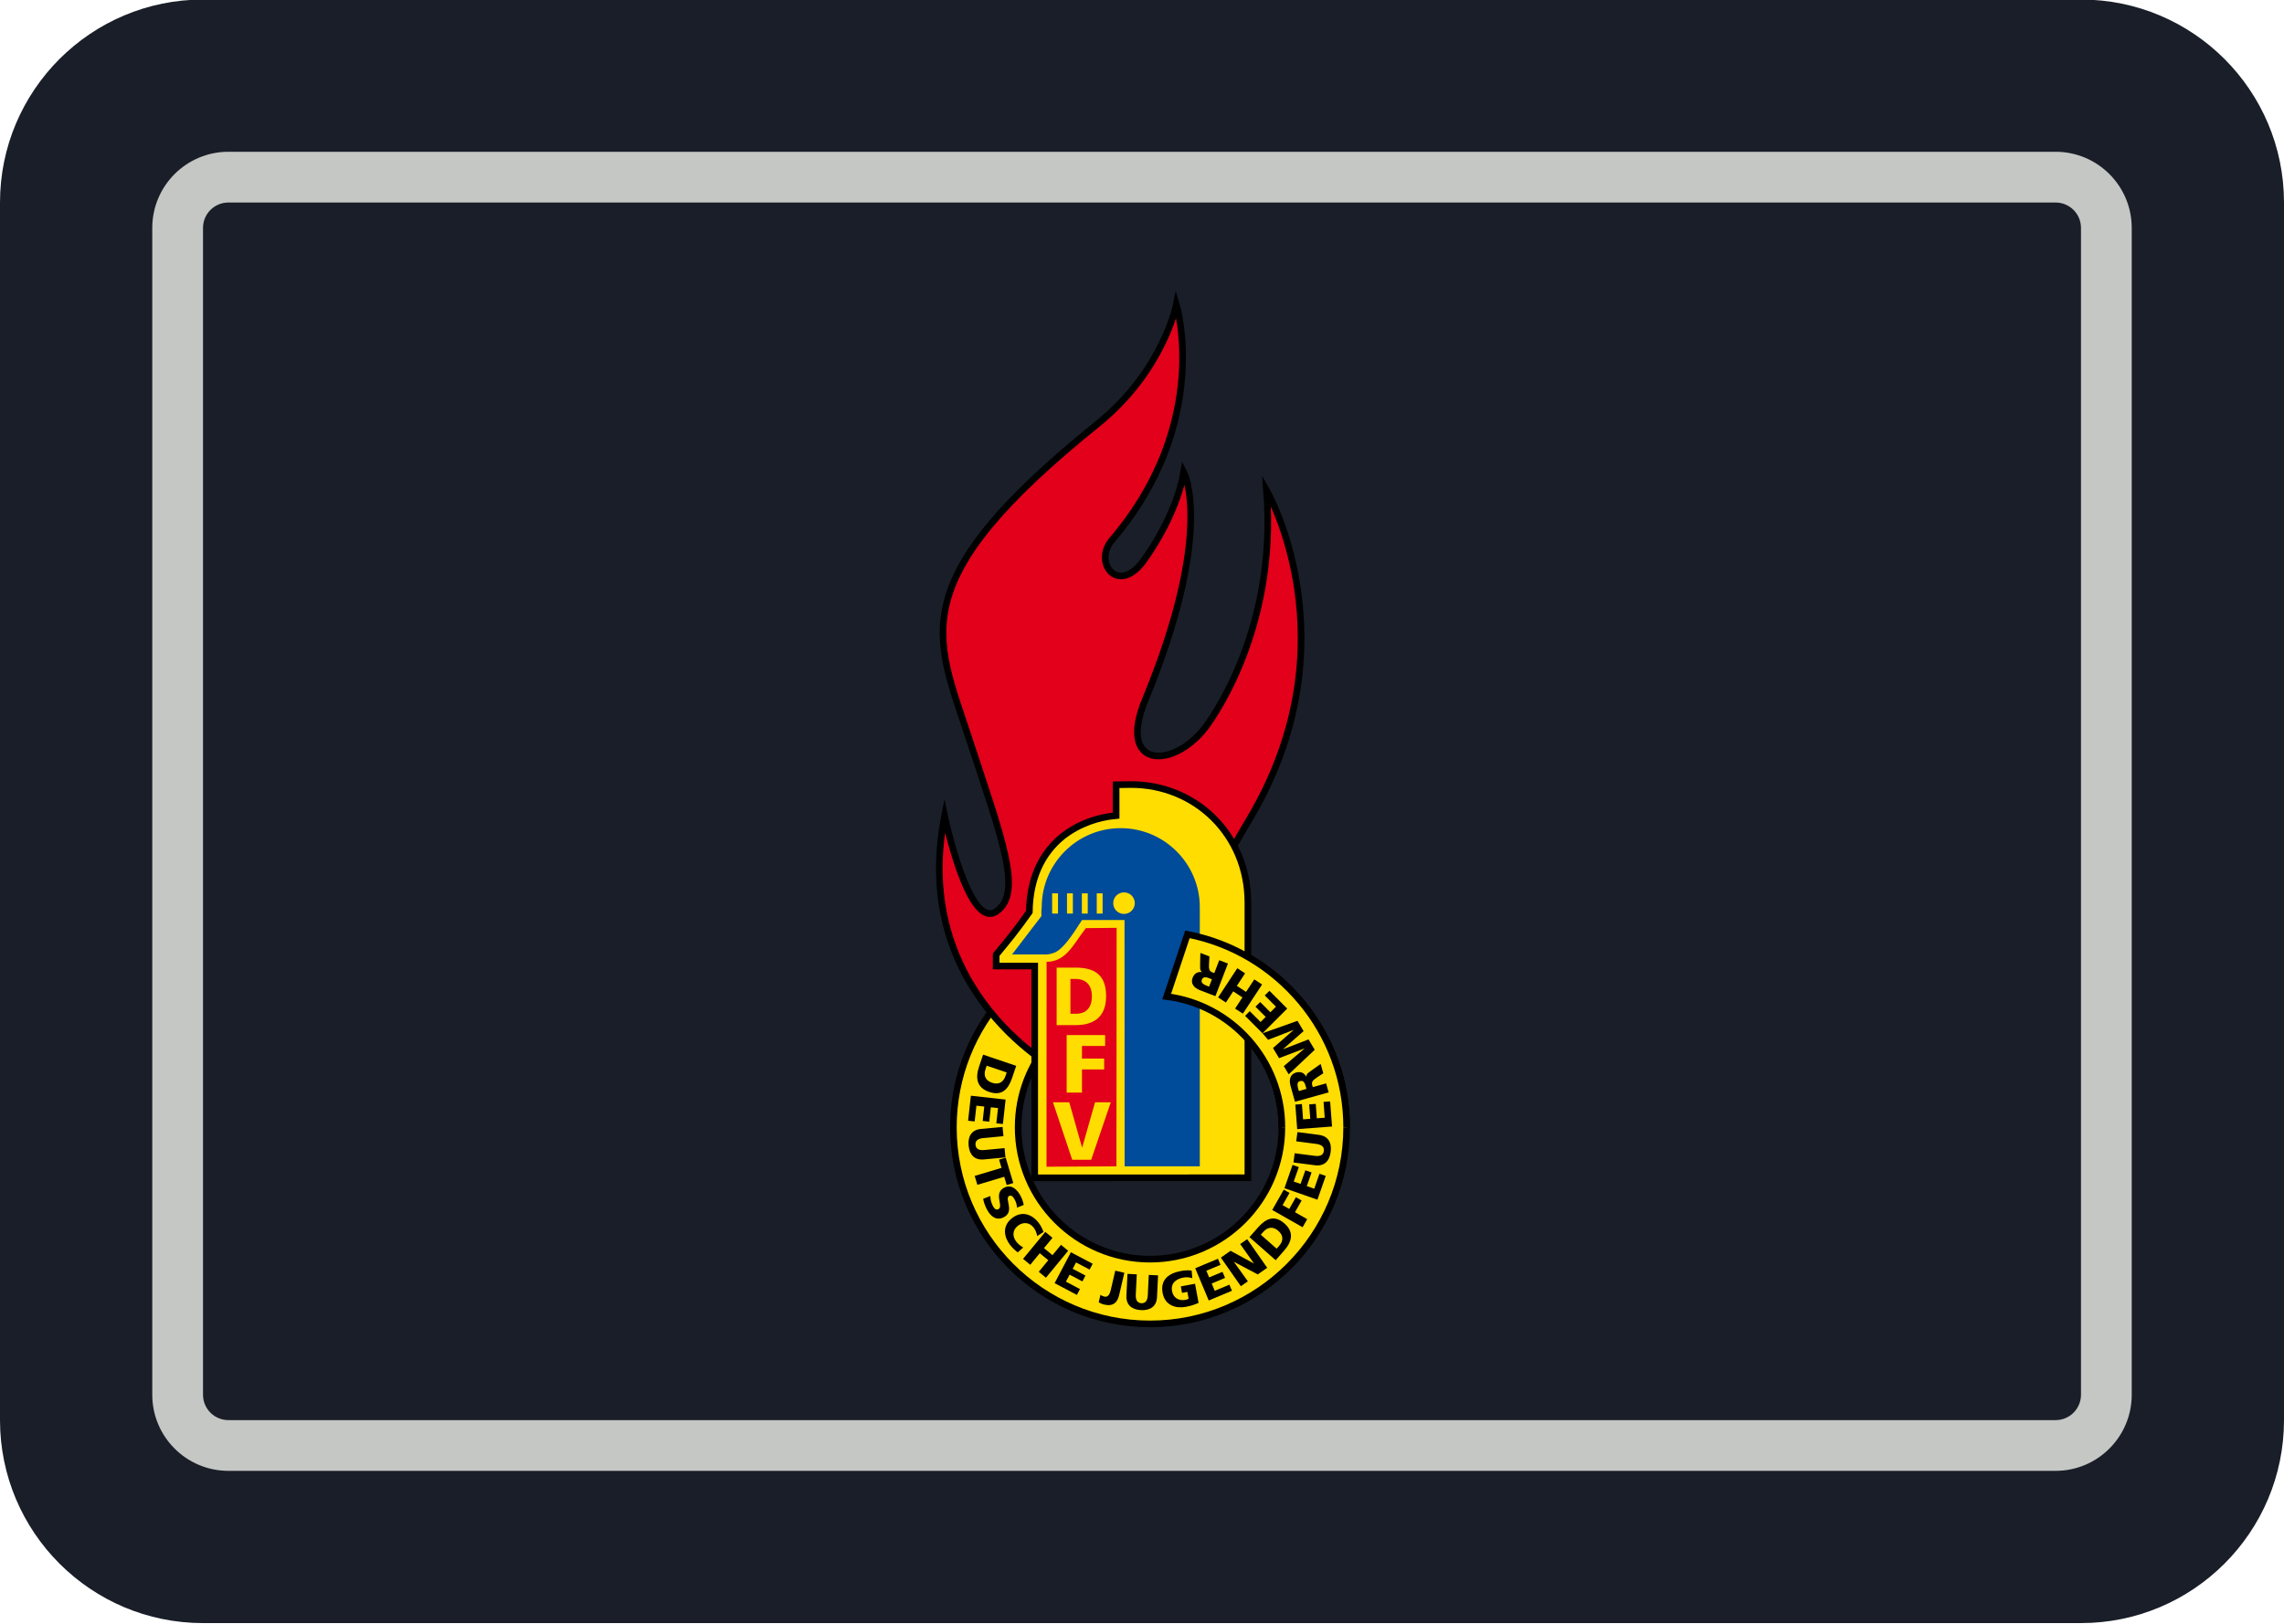 <?xml version="1.0" encoding="UTF-8" standalone="no"?>
<!DOCTYPE svg PUBLIC "-//W3C//DTD SVG 1.1//EN" "http://www.w3.org/Graphics/SVG/1.1/DTD/svg11.dtd">
<svg width="100%" height="100%" viewBox="0 0 90 64" version="1.1" xmlns="http://www.w3.org/2000/svg" xmlns:xlink="http://www.w3.org/1999/xlink" xml:space="preserve" xmlns:serif="http://www.serif.com/" style="fill-rule:evenodd;clip-rule:evenodd;">
    <g transform="matrix(1,0,0,1,-220,-168)">
        <g id="Kreisjugendfeuerwehrwart" transform="matrix(1,0,0,1,190,-23)">
            <rect x="30" y="191" width="90" height="64" style="fill:none;"/>
            <clipPath id="_clip1">
                <rect x="30" y="191" width="90" height="64"/>
            </clipPath>
            <g clip-path="url(#_clip1)">
                <g transform="matrix(1,0,0,1,3.4639e-13,125)">
                    <g transform="matrix(1.125,0,0,2.133,-7.125,-51.333)">
                        <path d="M113,58.75C113,56.68 109.814,55 105.889,55L40.111,55C36.186,55 33,56.68 33,58.75L33,81.25C33,83.32 36.186,85 40.111,85L105.889,85C109.814,85 113,83.32 113,81.25L113,58.75Z" style="fill:rgb(25,30,40);"/>
                    </g>
                    <g transform="matrix(0.087,0,0,0.087,66.328,77.071)">
                        <path d="M37.71,323.292C23.151,339.153 14.25,360.287 14.25,383.457C14.25,432.564 54.204,472.513 103.312,472.513C152.411,472.513 192.365,432.565 192.365,383.457C192.365,340.158 161.287,303.966 120.259,296.025L110.862,324.214C140.242,327.931 163.033,353.092 163.033,383.456C163.033,416.393 136.241,443.19 103.313,443.19C70.376,443.19 43.578,416.392 43.578,383.456C43.578,368.467 49.135,354.742 58.302,344.241" style="fill:rgb(255,221,0);fill-rule:nonzero;"/>
                        <path d="M37.71,323.292C23.151,339.153 14.25,360.287 14.25,383.457C14.25,432.564 54.204,472.513 103.312,472.513C152.411,472.513 192.365,432.565 192.365,383.457C192.365,340.158 161.287,303.966 120.259,296.025L110.862,324.214C140.242,327.931 163.033,353.092 163.033,383.456C163.033,416.393 136.241,443.19 103.313,443.19C70.376,443.19 43.578,416.392 43.578,383.456C43.578,368.467 49.135,354.742 58.302,344.241" style="fill:none;fill-rule:nonzero;stroke:black;stroke-width:3px;"/>
                        <path d="M27.708,350.539L25.875,355.994C24.143,361.109 24.826,365.521 30.439,367.418C36.23,369.372 39.1,366.273 40.857,361.059L42.703,355.603L27.708,350.539M38.393,358.6L37.868,360.149C36.889,363.069 34.752,364.283 31.755,363.272C28.771,362.266 27.797,360.066 28.809,357.083L29.328,355.54L38.393,358.6Z" style="fill-rule:nonzero;"/>
                        <path d="M37.899,370.889L36.673,381.965L33.695,381.636L34.46,374.739L31.211,374.385L30.497,380.896L27.519,380.574L28.24,374.05L24.681,373.658L23.884,380.802L20.913,380.473L22.171,369.138L37.899,370.889" style="fill-rule:nonzero;"/>
                        <path d="M28.063,398.01C23.746,398.421 21.539,395.804 21.147,391.7C20.768,387.591 22.443,384.6 26.748,384.196L36.522,383.279L36.926,387.47L27.848,388.324C25.768,388.526 24.068,389.26 24.27,391.403C24.472,393.546 26.28,393.944 28.36,393.742L37.432,392.888L37.83,397.092L28.063,398.01" style="fill-rule:nonzero;"/>
                        <path d="M36.06,401.821L34.941,398.086L37.938,397.188L41.389,408.7L38.393,409.598L37.273,405.861L25.117,409.509L23.896,405.47L36.06,401.821" style="fill-rule:nonzero;"/>
                        <path d="M31.009,414.579C30.984,415.811 31.268,417.373 32.058,418.934C32.671,420.129 33.487,421.128 34.619,420.553C37.243,419.219 32.185,413.39 37.312,410.779C40.713,409.048 43.324,411.885 44.778,414.712C45.461,416.065 45.935,417.5 46.106,418.619L43.065,419.851C43.014,418.663 42.667,417.467 42.117,416.393C41.63,415.445 40.751,413.914 39.513,414.535C37.237,415.704 42.168,421.59 37.079,424.188C33.432,426.046 30.865,423.486 29.271,420.35C28.601,419.036 27.969,417.303 27.741,415.843L31.009,414.579" style="fill-rule:nonzero;"/>
                        <path d="M43.406,440.113C42.426,439.367 41.332,438.513 39.992,436.832C37.375,433.519 36.034,428.38 40.738,424.662C45.056,421.249 49.601,422.576 52.832,426.666C53.825,427.931 54.514,429.392 55.095,430.864L52.194,432.717C51.941,431.187 51.41,429.929 50.519,428.784C48.66,426.438 45.74,426.256 43.432,428.083C40.992,430.011 40.871,432.899 42.781,435.321C43.654,436.408 44.804,437.281 45.879,437.906L43.406,440.113" style="fill-rule:nonzero;"/>
                        <path d="M55.885,430.839L59.141,433.52L55.285,438.191L59.135,441.371L62.984,436.699L66.234,439.386L56.169,451.594L52.92,448.907L57.232,443.666L53.382,440.499L49.07,445.733L45.814,443.047L55.885,430.839" style="fill-rule:nonzero;"/>
                        <path d="M67.467,440.063L77.348,445.266L75.944,447.908L69.806,444.671L68.282,447.561L74.073,450.62L72.682,453.269L66.892,450.209L65.223,453.383L71.576,456.733L70.185,459.382L60.096,454.065L67.467,440.063" style="fill-rule:nonzero;"/>
                        <path d="M80.863,459.338C81.305,459.704 81.925,459.983 82.627,460.148C83.841,460.432 84.922,459.775 85.51,457.258L87.565,448.395L91.68,449.356L89.328,459.452C88.563,462.759 86.679,464.724 82.513,463.758C81.603,463.543 80.73,463.081 80.067,462.746L80.863,459.338" style="fill-rule:nonzero;"/>
                        <path d="M106.485,460.337C106.276,464.654 103.368,466.469 99.246,466.273C95.124,466.078 92.406,463.985 92.621,459.668L93.101,449.85L97.311,450.065L96.869,459.169C96.768,461.255 97.242,463.044 99.398,463.151C101.554,463.253 102.205,461.514 102.306,459.434L102.748,450.325L106.952,450.527L106.485,460.337" style="fill-rule:nonzero;"/>
                        <path d="M125.296,462.992C122.786,464.142 120.833,464.541 119.404,464.806C115.257,465.571 110.082,464.35 109.008,458.458C107.927,452.592 111.644,449.582 117.35,448.546C118.373,448.35 120.561,448.071 122.179,448.375L122.464,451.82C121.028,451.301 119.474,451.333 118.487,451.516C115.124,452.129 112.614,454.045 113.284,457.667C113.841,460.733 116.344,462.181 119.372,461.624C119.935,461.529 120.453,461.34 120.801,461.094L120.238,458.021L117.81,458.458L117.267,455.519L123.708,454.331L125.296,462.992" style="fill-rule:nonzero;"/>
                        <path d="M123.785,447.308L134.083,443.002L135.228,445.759L128.823,448.438L130.088,451.448L136.138,448.926L137.295,451.676L131.251,454.217L132.623,457.518L139.261,454.742L140.411,457.505L129.898,461.904L123.785,447.308" style="fill-rule:nonzero;"/>
                        <path d="M135.392,442.483L139.785,439.405L150.33,445.139L150.368,445.113L144.147,436.339L147.309,434.139L156.387,447.093L152.101,450.102L141.366,444.412L141.321,444.443L147.631,453.225L144.451,455.443L135.392,442.483" style="fill-rule:nonzero;"/>
                        <path d="M160.224,443.666L164.03,439.336C167.596,435.296 168.671,430.946 164.233,427.046C159.636,423 155.787,424.757 152.152,428.899L148.346,433.216L160.224,443.666M153.485,432.116L154.559,430.883C156.595,428.582 159.035,428.273 161.399,430.353C163.77,432.439 163.814,434.847 161.741,437.218L160.66,438.438L153.485,432.116Z" style="fill-rule:nonzero;"/>
                        <path d="M158.662,420.907L163.891,411.703L166.495,413.176L163.347,418.72L166.369,420.439L169.378,415.136L171.977,416.608L168.967,421.912L174.499,425.073L172.419,428.728L158.662,420.907" style="fill-rule:nonzero;"/>
                        <path d="M164.2,411.026L167.873,400.487L170.699,401.48L168.404,408.029L171.496,409.11L173.664,402.922L176.483,403.908L174.321,410.097L177.697,411.272L180.068,404.489L182.9,405.482L179.133,416.248L164.2,411.026" style="fill-rule:nonzero;"/>
                        <path d="M62.757,358.239C62.757,358.239 -5.582,323.234 10.254,242.397C10.254,242.397 21.09,294.072 33.588,285.733C46.093,277.401 36.091,252.398 21.09,206.565C6.088,160.725 -9.286,136.355 79.422,64.892C109.425,40.73 115.257,10.72 115.257,10.72C115.257,10.72 131.453,64.222 86.091,117.388C77.152,127.87 89.423,143.232 101.093,125.733C101.093,125.733 115.257,106.566 118.588,86.563C118.588,86.563 132.756,113.229 101.093,189.9C88.386,220.65 113.317,221.566 128.128,202.607C128.735,201.823 161.33,160.301 156.09,94.889C156.09,94.889 196.094,164.056 148.181,244.148C103.35,319.106 127.755,318.234 127.755,318.234L62.757,358.239Z" style="fill:rgb(226,0,26);fill-rule:nonzero;"/>
                        <path d="M62.757,358.239C62.757,358.239 -5.582,323.234 10.254,242.397C10.254,242.397 21.09,294.072 33.588,285.733C46.093,277.401 36.091,252.398 21.09,206.565C6.088,160.725 -9.286,136.355 79.422,64.892C109.425,40.73 115.257,10.72 115.257,10.72C115.257,10.72 131.453,64.222 86.091,117.388C77.152,127.87 89.423,143.232 101.093,125.733C101.093,125.733 115.257,106.566 118.588,86.563C118.588,86.563 132.756,113.229 101.093,189.9C88.386,220.65 113.317,221.566 128.128,202.607C128.735,201.823 161.33,160.301 156.09,94.889C156.09,94.889 196.094,164.056 148.181,244.148C103.35,319.106 127.755,318.234 127.755,318.234L62.757,358.239Z" style="fill:none;fill-rule:nonzero;stroke:black;stroke-width:3px;stroke-miterlimit:7;"/>
                        <path d="M87.962,228.274L94.682,228.173C124.013,228.173 147.505,250.919 147.638,281.416L147.638,406.311L51.087,406.33L51.087,310.39L33.613,310.39L33.626,305.238C39.284,298.467 43.216,293.562 48.647,285.875C48.856,270.81 54.204,259.342 63.775,251.604C71.418,245.668 80.041,242.975 87.963,242.236L87.963,228.274L87.962,228.274Z" style="fill:rgb(255,221,0);fill-rule:nonzero;"/>
                        <path d="M87.962,228.274L94.682,228.173C124.013,228.173 147.505,250.919 147.638,281.416L147.638,406.311L51.087,406.33L51.087,310.39L33.613,310.39L33.626,305.238C39.284,298.467 43.216,293.562 48.647,285.875C48.856,270.81 54.204,259.342 63.775,251.604C71.418,245.668 80.041,242.975 87.963,242.236L87.963,228.274L87.962,228.274Z" style="fill:none;fill-rule:nonzero;stroke:black;stroke-width:3px;"/>
                        <path d="M88.184,293.086L88.101,401.133L56.435,401.31L56.46,308.499C65.336,308.359 68.37,300.861 74.243,293.225L88.184,293.086" style="fill:rgb(226,0,26);fill-rule:nonzero;"/>
                        <path d="M125.858,283.749C125.858,263.999 109.759,247.929 90.016,247.929C70.261,247.929 54.266,263.949 54.266,283.699C54.266,283.699 53.975,286.032 54.165,287.725L40.832,305.123L56.264,305.148C57.819,305.148 59.267,304.591 59.728,304.433C63.919,302.986 68.414,295.93 72.511,289.533L91.761,289.533L91.811,401.133L125.857,401.133L125.857,283.749" style="fill:rgb(0,75,154);fill-rule:nonzero;"/>
                        <path d="M91.528,277.022C88.828,277.022 86.641,279.203 86.641,281.909C86.641,284.601 88.828,286.789 91.528,286.789C94.227,286.789 96.408,284.601 96.408,281.909C96.408,279.203 94.227,277.022 91.528,277.022" style="fill:rgb(255,221,0);fill-rule:nonzero;"/>
                        <rect x="58.97" y="277.458" width="2.662" height="9.167" style="fill:rgb(255,221,0);"/>
                        <rect x="65.709" y="277.458" width="2.661" height="9.167" style="fill:rgb(255,221,0);"/>
                        <rect x="72.442" y="277.458" width="2.662" height="9.167" style="fill:rgb(255,221,0);"/>
                        <rect x="79.181" y="277.458" width="2.662" height="9.167" style="fill:rgb(255,221,0);"/>
                        <path d="M67.258,332.016L69.679,332.016C74.345,332.016 76.968,329.329 76.968,324.139C76.968,318.949 74.25,316.262 69.679,316.262L67.258,316.262L67.258,332.016M61.012,311.109L69.553,311.109C77.715,311.109 83.424,313.954 83.424,324.025C83.424,333.766 77.545,337.168 69.553,337.168L61.012,337.168L61.012,311.109Z" style="fill:rgb(255,221,0);fill-rule:nonzero;"/>
                        <path d="M65.551,341.669L82.98,341.669L82.98,346.601L72.499,346.601L72.499,352.309L82.538,352.309L82.538,357.233L72.499,357.233L72.499,367.728L65.551,367.728L65.551,341.669" style="fill:rgb(255,221,0);fill-rule:nonzero;"/>
                        <path d="M59.35,372.109L66.733,372.109L72.524,392.566L72.594,392.566L78.422,372.109L85.547,372.109L76.665,398.168L68.074,398.168L59.35,372.109" style="fill:rgb(255,221,0);fill-rule:nonzero;"/>
                        <path d="M192.364,383.457C192.364,340.158 161.286,303.966 120.258,296.025L110.861,324.214C140.241,327.931 163.032,353.092 163.032,383.456" style="fill:rgb(255,221,0);fill-rule:nonzero;"/>
                        <path d="M192.364,383.457C192.364,340.158 161.286,303.966 120.258,296.025L110.861,324.214C140.241,327.931 163.032,353.092 163.032,383.456" style="fill:none;fill-rule:nonzero;stroke:black;stroke-width:3px;"/>
                        <path d="M179.803,386.883C184.102,387.446 185.67,390.481 185.139,394.577C184.608,398.673 182.32,401.202 178.02,400.645L168.285,399.381L168.829,395.202L177.863,396.371C179.936,396.643 181.769,396.308 182.042,394.171C182.32,392.034 180.632,391.244 178.571,390.973L169.524,389.803L170.074,385.618L179.803,386.883" style="fill-rule:nonzero;"/>
                        <path d="M169.966,384.285L169.125,373.158L172.109,372.931L172.634,379.854L175.89,379.606L175.391,373.076L178.374,372.843L178.867,379.379L182.445,379.107L181.901,371.944L184.886,371.717L185.752,383.09L169.966,384.285" style="fill-rule:nonzero;"/>
                        <path d="M184.203,367.627L183.071,363.556L177.04,365.25L176.8,364.396C176.376,362.891 176.895,362.177 179.279,360.622L181.789,358.978L180.601,354.749L176.865,357.392C175.227,358.669 174.095,359.08 174.108,360.484L174.071,360.503C173.059,358.663 171.434,358.082 169.405,358.65C166.788,359.383 166.175,361.925 166.939,364.63L168.962,371.882L184.203,367.627M170.712,367.014L170.408,365.946C169.978,364.397 169.84,362.905 171.256,362.513C172.988,362.026 173.493,363.669 173.86,364.978L174.157,366.046L170.712,367.014Z" style="fill-rule:nonzero;"/>
                        <path d="M166.122,359.446L163.903,355.742L173.304,347.77L173.278,347.732L161.754,352.126L159.01,347.529L168.31,339.394L168.291,339.362L156.791,343.813L154.256,340.848L170.093,335.215L172.874,339.874L163.581,348.022L163.6,348.067L175.112,343.629L177.912,348.326L166.122,359.446" style="fill-rule:nonzero;"/>
                        <path d="M138.604,309.264L134.671,307.753L132.421,313.594L131.599,313.279C130.132,312.716 129.867,311.882 130.044,309.037L130.227,306.04L126.118,304.46L126.011,309.037C126.062,311.123 125.714,312.273 126.852,313.101L126.839,313.146C124.76,312.855 123.324,313.809 122.572,315.776C121.592,318.323 123.28,320.321 125.903,321.339L132.927,324.032L138.604,309.264M130.057,319.727L129.026,319.329C127.528,318.747 126.251,317.964 126.776,316.598C127.415,314.923 129.039,315.498 130.309,315.992L131.346,316.39L130.057,319.727Z" style="fill-rule:nonzero;"/>
                        <path d="M154.256,340.848L146.373,332.958L148.49,330.84L153.384,335.752L155.704,333.444L151.076,328.811L153.194,326.693L157.821,331.333L160.351,328.798L155.274,323.715L157.398,321.598L165.452,329.671L154.256,340.848" style="fill-rule:nonzero;"/>
                        <path d="M145.361,331.978L141.84,329.664L145.165,324.606L140.993,321.863L137.668,326.921L134.146,324.606L142.846,311.381L146.373,313.701L142.643,319.366L146.809,322.109L150.539,316.445L154.066,318.759L145.361,331.978" style="fill-rule:nonzero;"/>
                    </g>
                    <g transform="matrix(0.975,0,0,1.733,3.825,-23.333)">
                        <path d="M113,56.731C113,55.776 111.621,55 109.923,55L36.077,55C34.379,55 33,55.776 33,56.731L33,83.269C33,84.224 34.379,85 36.077,85L109.923,85C111.621,85 113,84.224 113,83.269L113,56.731ZM110.949,56.731L110.949,83.269C110.949,83.588 110.489,83.846 109.923,83.846C109.923,83.846 36.077,83.846 36.077,83.846C35.511,83.846 35.051,83.588 35.051,83.269L35.051,56.731C35.051,56.412 35.511,56.154 36.077,56.154L109.923,56.154C110.489,56.154 110.949,56.412 110.949,56.731Z" style="fill:rgb(197,199,196);"/>
                    </g>
                </g>
            </g>
        </g>
    </g>
</svg>
